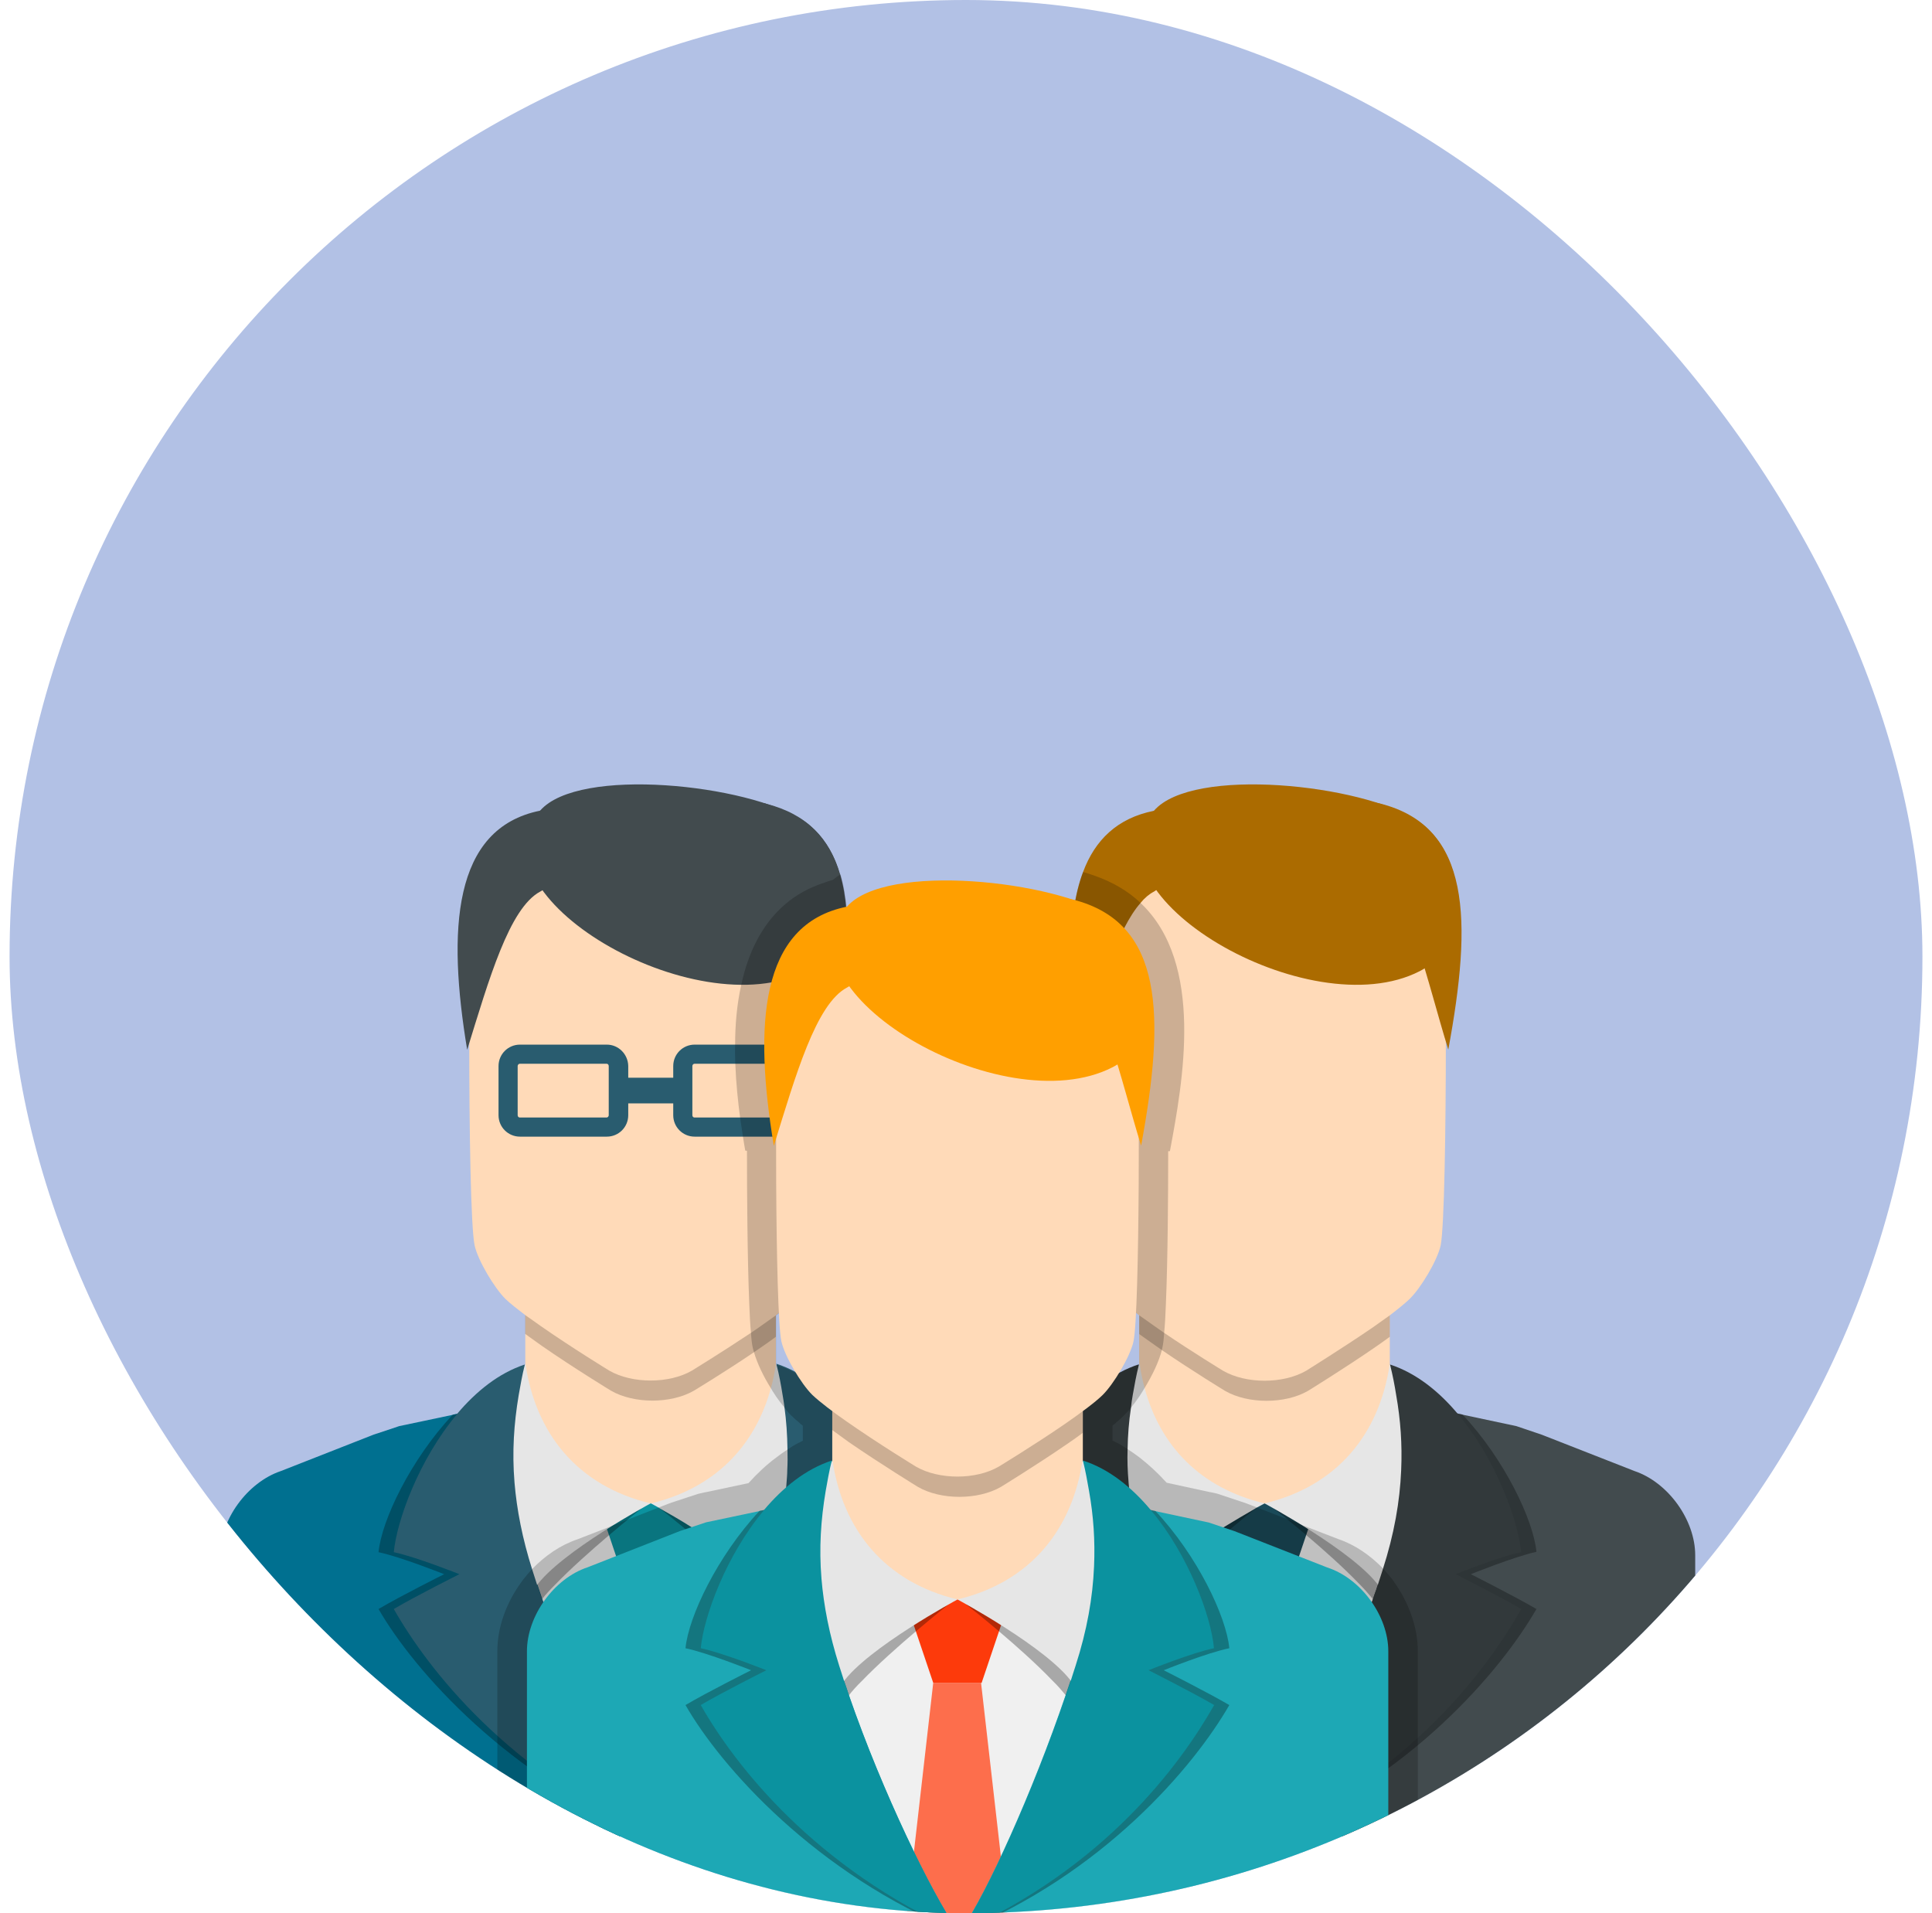 <svg width="101" height="100" viewBox="0 0 101 100" fill="none" xmlns="http://www.w3.org/2000/svg">
<g clip-path="url(#clip0_594_4367)">
<rect x="0.5" width="100" height="100" rx="50" fill="#B2C1E5"/>
<path d="M40.561 68.151H27.461V83.081H40.561V68.151Z" fill="#FFDAB8"/>
<path opacity="0.2" d="M40.563 68.151V69.871C40.313 70.061 40.023 70.261 39.733 70.461C39.623 70.541 39.513 70.611 39.413 70.681C37.893 71.711 36.273 72.691 36.273 72.691C35.073 73.381 33.143 73.381 31.943 72.691C31.943 72.691 29.973 71.491 28.333 70.351C28.023 70.131 27.733 69.921 27.453 69.721V68.151H40.563Z" fill="black"/>
<path d="M43.491 54.481C43.491 59.001 43.411 64.141 43.211 65.091C43.051 65.881 42.171 67.331 41.591 67.901C41.351 68.131 40.991 68.421 40.561 68.751C40.271 68.961 39.951 69.181 39.631 69.411C39.511 69.491 39.381 69.581 39.251 69.671C37.751 70.671 36.171 71.641 36.171 71.641C34.981 72.331 33.051 72.331 31.851 71.641C31.851 71.641 29.871 70.431 28.241 69.291C27.971 69.101 27.711 68.911 27.461 68.741C27.041 68.421 26.671 68.131 26.431 67.901C25.851 67.331 24.981 65.881 24.811 65.091C24.611 64.141 24.531 59.011 24.531 54.491C24.531 51.531 24.571 48.831 24.621 47.761C24.711 46.031 25.831 43.801 27.101 43.511C27.291 43.471 27.471 43.431 27.641 43.391C28.651 43.171 29.401 43.001 29.401 43.001C29.481 42.981 29.571 42.961 29.661 42.951C32.181 42.451 36.051 42.461 38.501 42.981C38.541 42.991 38.571 43.001 38.601 43.001C39.441 43.181 40.231 43.361 40.911 43.501C41.801 43.701 42.611 44.851 43.051 46.121C43.241 46.671 43.361 47.241 43.391 47.751C43.411 48.141 43.431 48.761 43.441 49.521C43.481 50.851 43.491 52.611 43.491 54.481Z" fill="#FFDAB8"/>
<path d="M40.855 54.601H36.315C35.695 54.601 35.195 55.101 35.195 55.721V58.291C35.195 58.911 35.695 59.411 36.315 59.411H40.855C41.475 59.411 41.975 58.911 41.975 58.291V55.721C41.965 55.101 41.465 54.601 40.855 54.601ZM40.965 58.291C40.965 58.351 40.915 58.411 40.845 58.411H36.305C36.245 58.411 36.195 58.361 36.195 58.291V55.721C36.195 55.661 36.245 55.601 36.305 55.601H40.845C40.905 55.601 40.965 55.651 40.965 55.721V58.291Z" fill="#295C6F"/>
<path d="M31.723 54.601H27.183C26.562 54.601 26.062 55.101 26.062 55.721V58.291C26.062 58.911 26.562 59.411 27.183 59.411H31.723C32.343 59.411 32.843 58.911 32.843 58.291V55.721C32.833 55.101 32.333 54.601 31.723 54.601ZM31.823 58.291C31.823 58.351 31.773 58.411 31.712 58.411H27.172C27.113 58.411 27.062 58.361 27.062 58.291V55.721C27.062 55.661 27.113 55.601 27.172 55.601H31.712C31.773 55.601 31.823 55.651 31.823 55.721V58.291Z" fill="#295C6F"/>
<path d="M35.688 56.331H32.328V57.671H35.688V56.331Z" fill="#295C6F"/>
<path d="M44.996 78.581V95.981H23.016V78.581H34.016C34.016 78.581 34.016 78.581 34.026 78.581H44.996Z" fill="#F0F0F0"/>
<path d="M36.74 95.981H31.25L31.4 94.721L31.41 94.611L31.69 92.171L31.74 91.761L32.73 83.081L32.75 82.941H35.25L35.26 83.081L36.28 92.021L36.33 92.421L36.6 94.741V94.821L36.74 95.981Z" fill="#1DA8B5"/>
<path d="M35.268 82.941H32.748L31.258 78.521L34.018 78.581L36.758 78.521L35.268 82.941Z" fill="#0B929F"/>
<path d="M33.98 95.801C34.03 95.861 34.08 95.921 34.12 95.981H11.5V81.291C11.5 79.441 12.93 77.481 14.68 76.891L19.52 74.991L20.87 74.541L23.67 73.951L23.68 73.941L23.91 73.891L25.39 73.571H25.4L25.44 73.681V73.691L26.09 75.361V75.381L26.1 75.391L26.21 75.641L26.5 76.371V76.381L26.92 77.461C26.92 77.481 26.92 77.481 26.92 77.481C26.95 77.841 26.99 78.211 27.04 78.581C27.14 79.271 27.28 79.981 27.47 80.721C27.57 81.141 27.69 81.571 27.84 82.011C27.84 82.031 27.84 82.031 27.85 82.051C27.94 82.311 28.02 82.561 28.1 82.831V82.841C28.13 82.921 28.15 82.991 28.18 83.081C28.23 83.241 28.3 83.411 28.35 83.581C29.36 86.501 30.61 89.421 31.74 91.751C32.62 93.551 33.41 94.991 33.98 95.801Z" fill="#007090"/>
<path d="M56.529 81.291V95.981H34.109C34.159 95.931 34.189 95.861 34.249 95.801C34.649 95.221 35.159 94.311 35.719 93.181C35.799 93.001 35.899 92.821 35.989 92.621C36.079 92.431 36.179 92.231 36.279 92.021C36.279 92.021 36.279 92.021 36.279 92.011C36.989 90.511 37.749 88.721 38.479 86.851C38.609 86.511 38.739 86.171 38.869 85.831C39.159 85.081 39.429 84.331 39.679 83.571C39.729 83.401 39.799 83.231 39.859 83.071C39.879 82.981 39.909 82.911 39.939 82.831V82.821C40.029 82.551 40.109 82.301 40.189 82.041C40.339 81.581 40.459 81.151 40.569 80.711C40.619 80.531 40.659 80.341 40.699 80.161C40.749 79.971 40.779 79.801 40.819 79.621C40.859 79.441 40.889 79.271 40.919 79.091C40.949 78.911 40.979 78.731 40.999 78.561C41.039 78.251 41.079 77.951 41.099 77.651C41.119 77.371 41.149 77.101 41.149 76.831L41.499 75.901L41.749 75.411L41.779 75.341L41.919 75.051V75.041L41.969 74.941L42.649 73.561L44.119 73.871L44.359 73.921L47.169 74.521L48.509 74.971L50.059 75.581L53.349 76.871C53.399 76.891 53.469 76.911 53.519 76.931C53.659 76.981 53.799 77.041 53.939 77.131C54.569 77.451 55.139 77.961 55.569 78.561C56.159 79.391 56.529 80.351 56.529 81.291Z" fill="#007090"/>
<path d="M28.236 42.371C24.426 46.751 36.356 53.731 42.126 50.761C44.976 49.291 44.566 44.571 41.966 42.871C39.106 41.001 30.256 40.041 28.236 42.371Z" fill="#424B4E"/>
<path d="M28.243 42.371C23.653 43.291 23.383 48.621 24.423 54.871C25.563 51.191 26.623 47.461 28.243 46.601C30.023 45.651 30.623 41.891 28.243 42.371Z" fill="#424B4E"/>
<path d="M43.609 54.871C43.569 54.741 43.529 54.621 43.489 54.491C43.099 53.191 42.739 51.851 42.369 50.631C41.959 49.291 41.539 48.091 41.029 47.261C40.739 46.781 40.409 46.431 40.049 46.231C38.989 45.671 38.349 44.071 38.509 42.991C38.619 42.271 39.069 41.791 39.979 41.991C39.999 41.991 40.029 42.001 40.049 42.011C42.189 42.551 43.369 43.841 43.919 45.701C44.589 47.981 44.289 51.141 43.609 54.871Z" fill="#424B4E"/>
<path opacity="0.3" d="M41.984 76.971C42.094 79.031 41.644 81.191 40.694 82.921C40.504 83.301 40.274 83.661 40.014 83.991C39.924 83.861 39.814 83.721 39.684 83.581C39.484 83.341 39.254 83.071 38.974 82.791C37.324 81.071 34.704 79.001 34.494 78.841C34.484 78.841 34.484 78.841 34.484 78.831C38.294 77.931 40.014 76.001 40.564 72.371C40.694 72.541 40.794 72.721 40.904 72.911C41.314 73.641 41.614 74.471 41.784 75.351C41.894 75.881 41.954 76.421 41.984 76.971Z" fill="black"/>
<path d="M41.981 77.231C41.951 77.691 41.901 78.131 41.821 78.581C41.741 79.081 41.611 79.571 41.461 80.041V80.051C41.241 80.771 40.941 81.461 40.561 82.091C40.391 82.381 40.211 82.671 40.011 82.931C39.991 82.901 39.961 82.871 39.931 82.841V82.831C39.221 81.891 37.631 80.771 36.291 79.911C35.571 79.451 34.901 79.071 34.491 78.841L34.481 78.831C34.461 78.821 34.441 78.811 34.431 78.801C34.211 78.681 34.071 78.601 34.031 78.581C37.381 77.781 39.471 75.571 40.301 72.561C40.411 72.161 40.501 71.741 40.561 71.311C40.561 71.321 40.571 71.321 40.571 71.321C40.581 71.331 40.591 71.341 40.591 71.351V71.361C41.191 72.221 41.591 73.261 41.811 74.371V74.381C41.861 74.601 41.891 74.841 41.921 75.071V75.081C41.941 75.161 41.941 75.241 41.941 75.331C42.001 75.951 42.021 76.591 41.981 77.231Z" fill="#E6E6E6"/>
<path opacity="0.3" d="M44.997 82.391C45.587 82.681 47.277 83.551 48.217 84.101C47.537 85.281 46.467 86.801 44.997 88.391C44.567 88.861 44.107 89.341 43.597 89.821C41.737 91.601 39.407 93.391 36.607 94.831C35.817 95.251 34.987 95.631 34.117 95.991C34.167 95.941 34.197 95.871 34.257 95.811C34.757 95.111 35.507 93.921 36.327 92.441C36.327 92.441 36.327 92.441 36.327 92.431C37.787 89.841 39.507 86.351 40.687 82.931C40.787 82.641 40.887 82.341 40.977 82.061C41.197 81.371 41.347 80.711 41.457 80.061V80.051C41.537 79.551 41.587 79.061 41.607 78.591C41.647 77.671 41.597 76.791 41.487 75.931L41.727 75.441H41.737L41.767 75.371L41.907 75.081V75.071L41.957 74.971L42.637 73.591L44.107 73.901L44.347 73.951C45.207 74.871 45.967 75.921 46.577 76.961C47.527 78.551 48.117 80.111 48.217 81.121C47.277 81.301 45.587 81.951 44.997 82.181C44.867 82.231 44.787 82.261 44.787 82.261C44.787 82.261 44.867 82.321 44.997 82.391Z" fill="black"/>
<path d="M44.997 82.791C45.757 83.181 46.767 83.711 47.417 84.091C46.837 85.111 46.047 86.331 44.997 87.641C44.577 88.161 44.107 88.711 43.597 89.261C41.837 91.131 39.547 93.071 36.597 94.731C35.817 95.161 34.987 95.581 34.117 95.971C34.167 95.921 34.197 95.851 34.257 95.791C34.657 95.211 35.167 94.301 35.727 93.171C35.807 92.991 35.907 92.811 35.997 92.611C36.087 92.421 36.187 92.221 36.287 92.011C36.287 92.011 36.287 92.011 36.287 92.001C36.997 90.501 37.757 88.711 38.487 86.841C38.617 86.501 38.747 86.161 38.877 85.821C39.167 85.071 39.437 84.321 39.687 83.561C39.737 83.391 39.807 83.221 39.867 83.061C39.887 82.971 39.917 82.901 39.947 82.821V82.811C40.037 82.541 40.117 82.291 40.197 82.031C40.347 81.571 40.467 81.141 40.577 80.701C40.627 80.521 40.667 80.331 40.707 80.151C40.757 79.961 40.787 79.791 40.827 79.611C40.867 79.431 40.897 79.261 40.927 79.081C40.957 78.901 40.987 78.721 41.007 78.551C41.047 78.241 41.087 77.941 41.107 77.641C41.127 77.361 41.157 77.091 41.157 76.821C41.177 76.461 41.177 76.101 41.167 75.741C41.157 74.991 41.107 74.261 41.007 73.531V73.521C40.977 73.311 40.947 73.101 40.907 72.881C40.827 72.371 40.727 71.851 40.597 71.331V71.321C40.597 71.311 40.587 71.301 40.587 71.281C41.957 71.721 43.137 72.691 44.127 73.861C44.967 74.851 45.657 76.001 46.197 77.121C46.927 78.651 47.357 80.131 47.437 81.091C46.787 81.221 45.777 81.581 45.017 81.851C44.447 82.061 44.017 82.241 44.017 82.241C44.017 82.241 44.427 82.491 44.997 82.791Z" fill="#295C6F"/>
<path opacity="0.3" d="M33.54 78.841C33.54 78.851 33.54 78.851 33.53 78.851C33.33 79.011 30.67 81.121 29 82.851C28.75 83.101 28.52 83.351 28.34 83.581C28.21 83.731 28.11 83.871 28.01 83.991C27.76 83.661 27.52 83.301 27.33 82.921C26.38 81.191 25.93 79.031 26.04 76.971C26.05 76.521 26.1 76.081 26.19 75.641C26.2 75.541 26.22 75.451 26.24 75.351C26.41 74.471 26.71 73.641 27.12 72.911C27.23 72.721 27.33 72.541 27.46 72.371C28.02 76.011 29.73 77.941 33.54 78.841Z" fill="black"/>
<path d="M27.473 71.311C28.013 74.941 30.203 77.671 34.013 78.581C34.013 78.581 29.293 81.121 28.013 82.931C25.653 79.861 25.293 74.401 27.473 71.311Z" fill="#E6E6E6"/>
<path opacity="0.3" d="M34.109 95.981C26.589 92.941 21.629 87.301 19.789 84.101C20.939 83.421 23.219 82.281 23.219 82.281C23.219 82.281 20.939 81.371 19.789 81.131C19.949 79.461 21.469 76.301 23.649 73.961L23.659 73.951L23.889 73.901L25.359 73.591L25.409 73.701V73.711L26.089 75.081L26.229 75.371L26.509 75.931C26.489 76.081 26.479 76.241 26.469 76.391C26.469 76.391 26.459 76.391 26.469 76.401C26.339 77.561 26.349 78.771 26.559 80.061C26.669 80.711 26.809 81.381 27.039 82.071C27.139 82.361 27.229 82.651 27.339 82.941C29.219 88.321 32.589 93.891 33.979 95.821C34.029 95.861 34.069 95.931 34.109 95.981Z" fill="black"/>
<path d="M34.106 95.981C26.576 92.621 22.406 87.301 20.586 84.101C21.736 83.421 24.016 82.281 24.016 82.281C24.016 82.281 21.736 81.371 20.586 81.131C20.746 79.461 21.916 76.261 23.896 73.911V73.901C24.886 72.731 26.066 71.771 27.436 71.321C27.436 71.341 27.426 71.351 27.426 71.371C27.296 71.891 27.206 72.411 27.116 72.921C26.866 74.411 26.766 75.891 26.896 77.471C26.896 77.481 26.896 77.481 26.896 77.481C27.016 78.911 27.306 80.411 27.826 82.051C27.916 82.321 27.996 82.571 28.076 82.831C28.166 83.071 28.246 83.331 28.326 83.571C30.116 88.741 32.666 93.931 33.956 95.791C34.026 95.861 34.066 95.931 34.106 95.981Z" fill="#295C6F"/>
<path d="M72.655 68.151H59.555V83.081H72.655V68.151Z" fill="#FFDAB8"/>
<path opacity="0.2" d="M72.655 68.151V69.871C72.405 70.061 72.115 70.261 71.825 70.461C70.225 71.561 68.375 72.701 68.375 72.701C67.175 73.391 65.245 73.391 64.045 72.701C64.045 72.701 62.305 71.641 60.745 70.571C60.645 70.501 60.545 70.431 60.445 70.361C60.135 70.141 59.835 69.931 59.555 69.731V68.161H72.655V68.151Z" fill="black"/>
<path d="M75.585 54.451C75.585 58.981 75.505 64.141 75.315 65.091C75.145 65.881 74.275 67.331 73.685 67.901C73.445 68.131 73.085 68.421 72.655 68.751C72.365 68.961 72.045 69.181 71.725 69.411C70.125 70.501 68.275 71.651 68.275 71.651C67.075 72.341 65.145 72.341 63.945 71.651C63.945 71.651 62.365 70.691 60.865 69.671C60.685 69.551 60.515 69.421 60.335 69.301C60.065 69.111 59.805 68.921 59.555 68.751C59.135 68.431 58.765 68.141 58.525 67.911C57.945 67.341 57.075 65.891 56.905 65.101C56.705 64.151 56.625 59.021 56.625 54.501C56.625 51.541 56.665 48.841 56.715 47.771C56.745 47.131 56.925 46.411 57.205 45.761C57.665 44.651 58.405 43.701 59.205 43.521C59.395 43.481 59.575 43.441 59.745 43.401C60.755 43.181 61.505 43.011 61.505 43.011C61.585 42.991 61.665 42.971 61.755 42.961C64.285 42.461 68.155 42.471 70.615 43.001C70.645 43.001 70.675 43.011 70.705 43.021C71.555 43.201 72.335 43.381 73.015 43.521C74.285 43.811 75.415 46.041 75.495 47.771C75.515 48.161 75.535 48.781 75.545 49.551C75.575 50.851 75.585 52.601 75.585 54.451Z" fill="#FFDAB8"/>
<path d="M77.095 78.581V95.981H55.125V78.581H66.115C66.125 78.581 66.125 78.581 66.135 78.581H77.095Z" fill="#F0F0F0"/>
<path d="M68.832 95.981H63.352L63.502 94.721L63.512 94.621L63.792 92.181L63.842 91.751L64.832 83.081L64.842 82.941H67.342L67.362 83.081L68.382 92.031L68.422 92.421L68.692 94.741L68.702 94.821L68.832 95.981Z" fill="#007090"/>
<path d="M67.372 82.941H64.842L63.352 78.521L66.122 78.581L68.862 78.521L67.372 82.941Z" fill="#1A4A59"/>
<path d="M66.212 95.981H43.602V81.291C43.602 80.351 43.962 79.381 44.552 78.581C44.992 77.991 45.562 77.481 46.182 77.151C46.312 77.071 46.442 77.011 46.582 76.961C46.642 76.941 46.702 76.911 46.762 76.891L50.052 75.601L51.592 74.991L52.942 74.541L55.742 73.951L55.752 73.941L55.992 73.891L57.462 73.571H57.472L57.522 73.681V73.691L58.142 75.291L58.162 75.351V75.381L58.282 75.631L58.572 76.361V76.371L58.992 77.451C58.992 77.471 58.992 77.471 58.992 77.471C59.022 77.831 59.062 78.201 59.112 78.571C59.142 78.801 59.182 79.031 59.232 79.261C59.272 79.501 59.312 79.751 59.382 79.991C59.392 80.051 59.402 80.111 59.422 80.171C59.462 80.351 59.512 80.531 59.552 80.721C59.662 81.151 59.782 81.591 59.932 82.051C60.022 82.311 60.102 82.561 60.182 82.831V82.841C60.212 82.921 60.232 82.991 60.262 83.081C60.312 83.241 60.382 83.411 60.432 83.581C60.552 83.941 60.682 84.311 60.822 84.671C60.952 85.031 61.092 85.401 61.232 85.761C61.452 86.311 61.662 86.861 61.882 87.401C62.002 87.711 62.132 88.021 62.272 88.331C62.792 89.561 63.322 90.711 63.832 91.751C63.832 91.761 63.832 91.761 63.832 91.761C64.052 92.211 64.262 92.631 64.472 93.031C64.492 93.081 64.522 93.141 64.552 93.181C64.632 93.331 64.702 93.471 64.772 93.611C64.872 93.791 64.962 93.961 65.062 94.131C65.452 94.821 65.782 95.391 66.072 95.801C66.122 95.871 66.172 95.931 66.212 95.981Z" fill="#424B4E"/>
<path d="M88.621 81.291V95.981H66.211C66.261 95.931 66.291 95.861 66.351 95.801C66.881 95.031 67.601 93.701 68.391 92.031C69.491 89.661 70.741 86.621 71.771 83.581C71.821 83.411 71.891 83.241 71.951 83.081C71.971 82.991 72.001 82.921 72.031 82.841C72.031 82.831 72.031 82.831 72.031 82.821C72.111 82.561 72.201 82.301 72.281 82.051C72.291 82.031 72.291 82.031 72.301 82.011C72.431 81.581 72.551 81.161 72.661 80.751C72.851 79.991 73.001 79.281 73.091 78.581C73.181 77.991 73.221 77.421 73.241 76.851L73.591 75.921L73.871 75.361L74.001 75.071L74.011 75.051L74.741 73.581L76.221 73.891L76.451 73.941L79.271 74.541L80.601 74.991L85.451 76.891C87.201 77.481 88.621 79.441 88.621 81.291Z" fill="#424B4E"/>
<path d="M60.33 42.371C56.52 46.751 68.45 53.731 74.22 50.761C77.08 49.291 76.66 44.571 74.06 42.871C71.2 41.001 62.35 40.041 60.33 42.371Z" fill="#AB6B00"/>
<path d="M60.449 46.521C60.409 46.551 60.369 46.571 60.329 46.601C60.079 46.731 59.839 46.931 59.629 47.191C58.429 48.551 57.549 51.511 56.619 54.501C56.579 54.621 56.539 54.751 56.499 54.871C55.889 51.231 55.739 47.911 56.619 45.581C57.239 43.911 58.409 42.761 60.319 42.381C61.079 42.231 61.529 42.501 61.739 42.971C62.209 43.941 61.599 45.811 60.449 46.521Z" fill="#AB6B00"/>
<path d="M72.153 42.001C76.923 43.211 76.963 48.111 75.713 54.861C74.573 51.181 73.773 47.081 72.153 46.231C70.363 45.291 69.783 41.401 72.153 42.001Z" fill="#AB6B00"/>
<path opacity="0.3" d="M74.07 76.971C74.18 79.031 73.73 81.191 72.78 82.921C72.59 83.301 72.36 83.661 72.1 83.991C72.01 83.861 71.9 83.721 71.77 83.581C71.57 83.341 71.34 83.071 71.06 82.791C69.41 81.071 66.79 79.001 66.58 78.841C66.57 78.841 66.57 78.841 66.57 78.831C70.38 77.931 72.1 76.001 72.65 72.371C72.78 72.541 72.88 72.721 72.99 72.911C73.4 73.641 73.7 74.471 73.87 75.351C73.99 75.881 74.05 76.421 74.07 76.971Z" fill="black"/>
<path d="M72.649 71.311C72.109 74.941 69.919 77.671 66.109 78.581C66.109 78.581 70.829 81.121 72.109 82.931C74.459 79.861 74.829 74.401 72.649 71.311Z" fill="#E6E6E6"/>
<path opacity="0.3" d="M76.891 82.281C76.891 82.281 79.171 83.431 80.321 84.101C78.481 87.301 73.731 92.941 66.211 95.981C66.251 95.931 66.291 95.861 66.351 95.801C67.731 93.871 70.921 88.301 72.781 82.921C72.891 82.631 72.981 82.341 73.081 82.051C73.301 81.361 73.451 80.691 73.561 80.041C73.791 78.581 73.761 77.221 73.601 75.911L73.881 75.351L74.021 75.061L74.751 73.571L76.221 73.881L76.451 73.931C78.651 76.271 80.161 79.451 80.321 81.111C79.171 81.361 76.891 82.281 76.891 82.281Z" fill="black"/>
<path d="M76.099 82.281C76.099 82.281 78.379 83.431 79.529 84.101C77.709 87.301 73.749 92.621 66.219 95.981C66.259 95.931 66.299 95.861 66.359 95.801C67.639 93.941 70.019 88.751 71.779 83.581C71.859 83.341 71.949 83.081 72.029 82.841C72.119 82.571 72.199 82.321 72.279 82.061C72.889 80.171 73.179 78.481 73.249 76.861C73.309 75.501 73.219 74.221 72.989 72.921C72.909 72.411 72.809 71.891 72.679 71.371C72.679 71.351 72.669 71.341 72.669 71.321C74.039 71.771 75.229 72.731 76.209 73.901C78.189 76.251 79.369 79.461 79.519 81.131C78.379 81.361 76.099 82.281 76.099 82.281Z" fill="#32393B"/>
<path opacity="0.3" d="M65.641 78.841C65.641 78.851 65.641 78.851 65.631 78.851C65.431 79.011 62.771 81.121 61.101 82.851C60.841 83.101 60.621 83.351 60.441 83.581C60.311 83.731 60.211 83.871 60.111 83.991C59.861 83.661 59.621 83.301 59.431 82.921C58.481 81.191 58.031 79.031 58.141 76.971C58.151 76.521 58.201 76.081 58.291 75.641C58.301 75.541 58.321 75.451 58.341 75.351C58.511 74.471 58.811 73.641 59.221 72.911C59.331 72.721 59.431 72.541 59.561 72.371C60.111 76.011 61.831 77.941 65.641 78.841Z" fill="black"/>
<path d="M66.111 78.581C66.111 78.581 65.961 78.661 65.701 78.801C65.681 78.821 65.661 78.821 65.641 78.831C65.631 78.841 65.621 78.851 65.621 78.851C65.201 79.091 64.551 79.471 63.831 79.911C62.481 80.771 60.901 81.881 60.191 82.831V82.841C60.161 82.871 60.141 82.901 60.111 82.931C59.911 82.671 59.721 82.391 59.551 82.101C59.181 81.481 58.891 80.791 58.661 80.061C58.661 80.051 58.661 80.051 58.661 80.041C58.511 79.571 58.391 79.081 58.311 78.581C58.231 78.111 58.171 77.621 58.141 77.141C58.111 76.551 58.121 75.971 58.181 75.401V75.391C58.181 75.371 58.181 75.341 58.191 75.321C58.201 75.241 58.211 75.151 58.211 75.071C58.241 74.841 58.281 74.611 58.331 74.381V74.371C58.551 73.261 58.951 72.231 59.541 71.371V71.361C59.551 71.341 59.561 71.341 59.561 71.331C59.571 71.321 59.571 71.311 59.581 71.311C59.641 71.741 59.731 72.161 59.841 72.561C60.651 75.571 62.751 77.781 66.111 78.581Z" fill="#E6E6E6"/>
<path opacity="0.3" d="M66.211 95.981C65.271 95.591 64.371 95.171 63.501 94.721C60.741 93.281 58.401 91.511 56.531 89.751C56.031 89.281 55.551 88.811 55.121 88.341C53.641 86.771 52.561 85.281 51.891 84.111C52.831 83.551 54.541 82.681 55.121 82.391C55.241 82.331 55.321 82.291 55.321 82.291C55.321 82.291 55.241 82.261 55.121 82.211C54.541 81.981 52.831 81.331 51.891 81.141C51.991 80.131 52.581 78.561 53.521 76.971C54.141 75.941 54.891 74.891 55.751 73.971L55.761 73.961L56.001 73.911L57.471 73.601L57.521 73.711V73.721L58.141 74.981L58.191 75.091L58.331 75.381L58.361 75.451H58.371L58.611 75.941C58.591 76.091 58.571 76.251 58.561 76.391V76.401C58.481 77.111 58.451 77.841 58.491 78.601C58.511 79.081 58.571 79.561 58.641 80.061C58.641 80.071 58.641 80.071 58.641 80.081C58.751 80.721 58.891 81.381 59.121 82.071C59.211 82.351 59.311 82.651 59.411 82.941C60.571 86.251 62.291 89.631 63.771 92.191V92.201C64.701 93.801 65.521 95.081 66.061 95.831C66.121 95.871 66.171 95.931 66.211 95.981Z" fill="black"/>
<path d="M66.207 95.981C65.248 95.561 64.358 95.101 63.508 94.621C60.597 92.971 58.297 91.051 56.528 89.191C56.008 88.651 55.547 88.121 55.117 87.601C54.057 86.301 53.258 85.091 52.688 84.091C53.337 83.701 54.358 83.161 55.117 82.781C55.688 82.481 56.108 82.271 56.108 82.271C56.108 82.271 55.688 82.101 55.117 81.891C54.358 81.601 53.337 81.251 52.688 81.121C52.778 80.161 53.208 78.681 53.938 77.151C54.468 76.031 55.167 74.891 55.998 73.901V73.891C56.987 72.721 58.167 71.751 59.538 71.311C59.538 71.331 59.528 71.341 59.528 71.361V71.371C59.398 71.901 59.307 72.401 59.218 72.911C59.178 73.131 59.148 73.341 59.127 73.561C59.017 74.291 58.958 75.021 58.947 75.761C58.928 76.321 58.947 76.881 58.998 77.461C58.998 77.481 58.998 77.481 58.998 77.481C59.028 77.841 59.068 78.211 59.117 78.581C59.148 78.811 59.188 79.041 59.237 79.271C59.278 79.511 59.328 79.761 59.388 80.001C59.398 80.061 59.407 80.121 59.428 80.181C59.468 80.361 59.517 80.541 59.557 80.731C59.667 81.161 59.788 81.601 59.938 82.061C60.028 82.321 60.108 82.571 60.188 82.841V82.851C60.218 82.931 60.237 83.001 60.267 83.091C60.318 83.251 60.388 83.421 60.438 83.591C60.557 83.951 60.688 84.321 60.828 84.681C60.958 85.041 61.097 85.411 61.237 85.771C61.458 86.321 61.667 86.871 61.888 87.411C62.008 87.731 62.138 88.041 62.278 88.341C62.797 89.571 63.328 90.721 63.837 91.761C63.837 91.771 63.837 91.771 63.837 91.771C64.058 92.221 64.267 92.651 64.478 93.041C64.498 93.091 64.528 93.151 64.558 93.191C64.638 93.341 64.707 93.481 64.778 93.621C64.877 93.801 64.968 93.971 65.067 94.141C65.457 94.831 65.787 95.401 66.078 95.811C66.118 95.871 66.168 95.931 66.207 95.981Z" fill="#32393B"/>
<path opacity="0.2" d="M74.12 86.311V95.981H26V86.311C26 85.051 26.47 83.781 27.23 82.731V82.721C27.25 82.711 27.25 82.701 27.25 82.701C27.31 82.611 27.38 82.521 27.45 82.441C27.49 82.391 27.54 82.341 27.57 82.291C27.65 82.201 27.73 82.111 27.82 82.011C28.49 81.321 29.29 80.761 30.18 80.461L31.7 79.871L32.02 79.741L32.03 79.731L32.77 79.441H32.78L34.42 78.801L34.99 78.581L35.05 78.561H35.06L35.07 78.551L36.5 78.081L36.85 78.001H36.87L39.13 77.521C39.59 77.011 40.07 76.561 40.57 76.191C40.76 76.041 40.96 75.901 41.16 75.771C41.35 75.641 41.54 75.521 41.74 75.421H41.75C41.76 75.401 41.77 75.401 41.79 75.401C41.84 75.371 41.89 75.341 41.94 75.321C41.95 75.311 41.96 75.311 41.97 75.311V74.521C41.92 74.471 41.86 74.441 41.81 74.391V74.381C41.66 74.261 41.52 74.141 41.42 74.031C41.41 74.021 41.41 74.021 41.4 74.021C41.27 73.901 41.14 73.741 41 73.571V73.561C40.85 73.381 40.72 73.201 40.57 72.991L40.48 72.851C40.42 72.761 40.36 72.671 40.3 72.561C39.91 71.941 39.59 71.271 39.42 70.691C39.39 70.601 39.37 70.511 39.35 70.431C39.31 70.261 39.28 70.001 39.26 69.671C39.22 69.261 39.19 68.741 39.17 68.151C39.07 65.781 39.05 62.291 39.05 60.151L38.96 60.141C38.92 59.921 38.88 59.681 38.84 59.411C38.79 59.111 38.75 58.771 38.69 58.411C38.58 57.581 38.48 56.631 38.44 55.611C38.43 55.281 38.42 54.941 38.43 54.611C38.43 53.571 38.52 52.501 38.75 51.481C39.1 49.851 39.8 48.331 41.05 47.261C41.61 46.781 42.28 46.401 43.08 46.141C43.23 46.081 43.38 46.031 43.54 45.991C43.66 45.891 43.78 45.801 43.92 45.711C43.93 45.701 43.94 45.691 43.94 45.691C44.61 47.981 44.31 51.141 43.62 54.871C43.58 54.741 43.54 54.621 43.5 54.491C43.5 59.011 43.42 64.151 43.22 65.101C43.06 65.891 42.18 67.341 41.6 67.911C41.36 68.141 41 68.431 40.57 68.761V71.341C40.58 71.351 40.59 71.361 40.59 71.371C40.59 71.361 40.58 71.351 40.58 71.331C41.95 71.771 43.13 72.741 44.12 73.911L44.36 73.961L47.17 74.561L48.51 75.011L50.06 75.621L51.6 75.011L52.95 74.561L55.75 73.971L55.76 73.961L56 73.911C56.99 72.741 58.17 71.771 59.54 71.331C59.54 71.351 59.53 71.361 59.53 71.381C59.54 71.361 59.55 71.361 59.55 71.351V68.751C59.13 68.431 58.76 68.141 58.52 67.911C57.94 67.341 57.07 65.891 56.9 65.101C56.7 64.151 56.62 59.021 56.62 54.501C56.58 54.621 56.54 54.751 56.5 54.871C55.89 51.231 55.74 47.911 56.62 45.581C56.82 45.631 57.01 45.701 57.19 45.761C58.18 46.101 58.99 46.591 59.62 47.191C62.98 50.351 61.84 56.531 61.16 60.171H61.07C61.07 62.321 61.05 65.801 60.95 68.151C60.93 68.741 60.9 69.251 60.86 69.661C60.84 69.991 60.81 70.251 60.77 70.421C60.76 70.461 60.75 70.511 60.74 70.561C60.59 71.161 60.24 71.891 59.83 72.561C59.77 72.661 59.71 72.751 59.65 72.851C59.62 72.891 59.59 72.941 59.56 72.991C59.42 73.201 59.27 73.391 59.14 73.561C59 73.731 58.86 73.881 58.73 74.011L58.72 74.021C58.61 74.131 58.48 74.241 58.33 74.371V74.381C58.28 74.421 58.22 74.461 58.16 74.511V75.301C58.17 75.311 58.18 75.311 58.19 75.311C58.24 75.331 58.3 75.361 58.34 75.391C58.36 75.391 58.37 75.401 58.38 75.411H58.39C58.59 75.511 58.78 75.631 58.96 75.751C59.16 75.881 59.36 76.021 59.56 76.171C60.05 76.551 60.53 76.991 60.99 77.501L63.25 77.991H63.27L63.63 78.071L65.04 78.541H65.05L65.13 78.571L65.71 78.791L67.35 79.431L68.11 79.731L68.42 79.851L69.95 80.441C70.84 80.741 71.64 81.301 72.31 81.991C72.39 82.081 72.48 82.181 72.56 82.281C72.6 82.321 72.63 82.361 72.67 82.411C72.74 82.491 72.81 82.581 72.87 82.671C72.88 82.681 72.89 82.691 72.89 82.701C73.65 83.781 74.12 85.051 74.12 86.311Z" fill="black"/>
<path d="M56.608 73.171H43.508V88.101H56.608V73.171Z" fill="#FFDAB8"/>
<path opacity="0.2" d="M56.61 73.171V74.891C56.36 75.081 56.07 75.281 55.78 75.481C54.18 76.581 52.32 77.721 52.32 77.721C51.12 78.411 49.19 78.411 47.99 77.721C47.99 77.721 46.02 76.511 44.38 75.381C44.07 75.161 43.78 74.941 43.5 74.741V73.171H56.61Z" fill="black"/>
<path d="M59.257 70.111C59.087 70.901 58.217 72.351 57.637 72.921C57.237 73.311 56.487 73.861 55.667 74.431C54.067 75.531 52.207 76.661 52.207 76.661C51.017 77.351 49.087 77.351 47.887 76.661C47.887 76.661 45.907 75.451 44.277 74.311C43.527 73.791 42.847 73.271 42.467 72.911C41.887 72.341 41.017 70.891 40.847 70.101C40.517 68.541 40.517 55.481 40.667 52.781C40.757 51.061 41.877 48.821 43.147 48.531C44.417 48.251 45.447 48.031 45.447 48.031C47.997 47.471 52.117 47.471 54.657 48.031C55.497 48.211 56.287 48.381 56.957 48.531C58.227 48.811 59.357 51.051 59.447 52.781C59.587 55.481 59.587 68.551 59.257 70.111Z" fill="#FFDAB8"/>
<path d="M50.053 83.601H39.062V101.001H50.053H61.042V83.601H50.053Z" fill="#F0F0F0"/>
<path d="M52.777 101.001H47.297L48.787 87.961H51.287L52.777 101.001Z" fill="#FD6E4C"/>
<path d="M51.317 87.961H48.787L47.297 83.541L50.067 83.601L52.807 83.541L51.317 87.961Z" fill="#FD3A0B"/>
<path d="M72.577 86.311V101.001H27.547V86.311C27.547 84.461 28.967 82.501 30.717 81.921L35.557 80.021L36.907 79.571L39.707 78.981L39.717 78.971L39.947 78.931L41.417 78.611H41.427L41.467 78.721V78.731L42.117 80.401V80.411L42.237 80.681L42.527 81.411V81.421L42.947 82.501C42.947 82.511 42.947 82.511 42.947 82.511C43.067 83.941 43.357 85.441 43.877 87.081C43.957 87.341 44.047 87.601 44.127 87.861C44.217 88.101 44.297 88.361 44.377 88.601C46.167 93.771 48.717 98.961 50.007 100.821C50.057 100.881 50.097 100.951 50.147 101.001C50.187 100.951 50.227 100.881 50.287 100.821C51.567 98.961 53.947 93.771 55.707 88.601C55.787 88.361 55.877 88.101 55.957 87.861C56.037 87.591 56.127 87.341 56.207 87.081C56.817 85.191 57.107 83.501 57.177 81.881L57.527 80.951L57.807 80.391L57.947 80.101L58.677 78.621L60.147 78.931L60.377 78.981L63.197 79.581L64.537 80.031L69.387 81.931C71.147 82.501 72.577 84.461 72.577 86.311Z" fill="#1DA8B5"/>
<path d="M44.276 47.391C40.465 51.771 52.395 58.751 58.166 55.781C61.016 54.311 60.605 49.591 58.005 47.891C55.156 46.021 46.306 45.061 44.276 47.391Z" fill="#FF9F00"/>
<path d="M44.274 47.391C39.684 48.311 39.414 53.641 40.454 59.891C41.594 56.211 42.654 52.481 44.274 51.621C46.064 50.671 46.664 46.911 44.274 47.391Z" fill="#FF9F00"/>
<path d="M56.095 47.021C60.865 48.231 60.905 53.131 59.655 59.881C58.515 56.201 57.715 52.101 56.095 51.251C54.305 50.311 53.735 46.421 56.095 47.021Z" fill="#FF9F00"/>
<path opacity="0.3" d="M58.018 81.991C58.128 84.051 57.678 86.211 56.718 87.941C56.528 88.321 56.298 88.681 56.038 89.011C55.938 88.881 55.838 88.741 55.708 88.601C55.508 88.361 55.278 88.091 54.998 87.821C53.348 86.101 50.728 84.031 50.518 83.871C50.508 83.871 50.508 83.871 50.508 83.861C54.318 82.961 56.038 81.031 56.588 77.401C56.718 77.571 56.818 77.751 56.928 77.941C57.338 78.671 57.638 79.501 57.808 80.381C57.938 80.901 57.998 81.441 58.018 81.991Z" fill="black"/>
<path d="M56.595 76.331C56.045 79.961 53.865 82.691 50.055 83.601C50.055 83.601 54.775 86.141 56.055 87.951C58.415 84.881 58.775 79.421 56.595 76.331Z" fill="#E6E6E6"/>
<path opacity="0.3" d="M60.836 87.301C60.836 87.301 63.116 88.451 64.266 89.121C62.426 92.321 57.676 97.961 50.156 101.001C50.196 100.951 50.236 100.881 50.296 100.821C51.676 98.891 54.866 93.321 56.726 87.941C56.836 87.651 56.926 87.361 57.026 87.071C57.246 86.381 57.396 85.711 57.506 85.071C57.736 83.611 57.706 82.251 57.546 80.941L57.826 80.381L57.966 80.091L58.696 78.611L60.166 78.921L60.396 78.971C62.596 81.311 64.106 84.491 64.266 86.151C63.116 86.381 60.836 87.301 60.836 87.301Z" fill="black"/>
<path d="M60.044 87.301C60.044 87.301 62.324 88.451 63.474 89.121C61.654 92.321 57.694 97.641 50.164 101.001C50.204 100.951 50.244 100.881 50.304 100.821C51.584 98.961 53.964 93.771 55.724 88.601C55.804 88.361 55.894 88.101 55.974 87.861C56.054 87.591 56.144 87.341 56.224 87.081C56.834 85.191 57.124 83.501 57.194 81.881C57.254 80.521 57.164 79.241 56.934 77.941C56.844 77.431 56.754 76.911 56.624 76.391C56.624 76.371 56.614 76.361 56.614 76.341C57.984 76.781 59.174 77.751 60.154 78.921C62.134 81.271 63.314 84.481 63.464 86.151C62.324 86.381 60.044 87.301 60.044 87.301Z" fill="#0B929F"/>
<path opacity="0.3" d="M49.587 83.861C49.587 83.871 49.587 83.871 49.577 83.871C49.377 84.031 46.717 86.141 45.047 87.871C44.787 88.121 44.567 88.371 44.387 88.601C44.257 88.751 44.157 88.891 44.057 89.011C43.807 88.681 43.567 88.321 43.377 87.941C42.427 86.211 41.977 84.051 42.087 81.991C42.097 81.551 42.147 81.101 42.237 80.661C42.247 80.561 42.267 80.471 42.287 80.371C42.457 79.491 42.757 78.661 43.167 77.931C43.267 77.741 43.377 77.561 43.507 77.391C44.057 81.031 45.777 82.961 49.587 83.861Z" fill="black"/>
<path d="M43.52 76.331C44.059 79.961 46.249 82.691 50.059 83.601C50.059 83.601 45.34 86.141 44.059 87.951C41.7 84.881 41.34 79.421 43.52 76.331Z" fill="#E6E6E6"/>
<path opacity="0.3" d="M50.156 101.001C42.636 97.961 37.666 92.321 35.836 89.121C36.986 88.441 39.266 87.301 39.266 87.301C39.266 87.301 36.986 86.391 35.836 86.151C35.996 84.491 37.516 81.321 39.696 78.981L39.706 78.971L39.936 78.921L41.406 78.611L41.456 78.721V78.731L42.136 80.101L42.276 80.391L42.556 80.951C42.536 81.101 42.526 81.261 42.516 81.411C42.516 81.411 42.506 81.411 42.516 81.421C42.386 82.581 42.396 83.791 42.596 85.081C42.706 85.731 42.856 86.391 43.076 87.081C43.176 87.371 43.266 87.661 43.376 87.951C45.256 93.331 48.626 98.901 50.016 100.831C50.076 100.881 50.116 100.951 50.156 101.001Z" fill="black"/>
<path d="M50.153 101.001C42.623 97.641 38.453 92.321 36.633 89.121C37.783 88.441 40.063 87.301 40.063 87.301C40.063 87.301 37.783 86.391 36.633 86.151C36.793 84.491 37.963 81.281 39.943 78.931V78.921C40.933 77.751 42.113 76.791 43.483 76.341C43.483 76.361 43.473 76.371 43.473 76.391C43.343 76.911 43.253 77.431 43.163 77.941C42.913 79.431 42.813 80.911 42.943 82.491C42.943 82.501 42.943 82.501 42.943 82.501C43.063 83.931 43.353 85.431 43.873 87.071C43.953 87.331 44.043 87.591 44.123 87.851C44.213 88.091 44.293 88.351 44.373 88.591C46.163 93.761 48.713 98.951 50.003 100.811C50.073 100.881 50.113 100.951 50.153 101.001Z" fill="#0B929F"/>
</g>
<defs>
<clipPath id="clip0_594_4367">
<rect x="0.5" width="100" height="100" rx="50" fill="white"/>
</clipPath>
</defs>
</svg>
